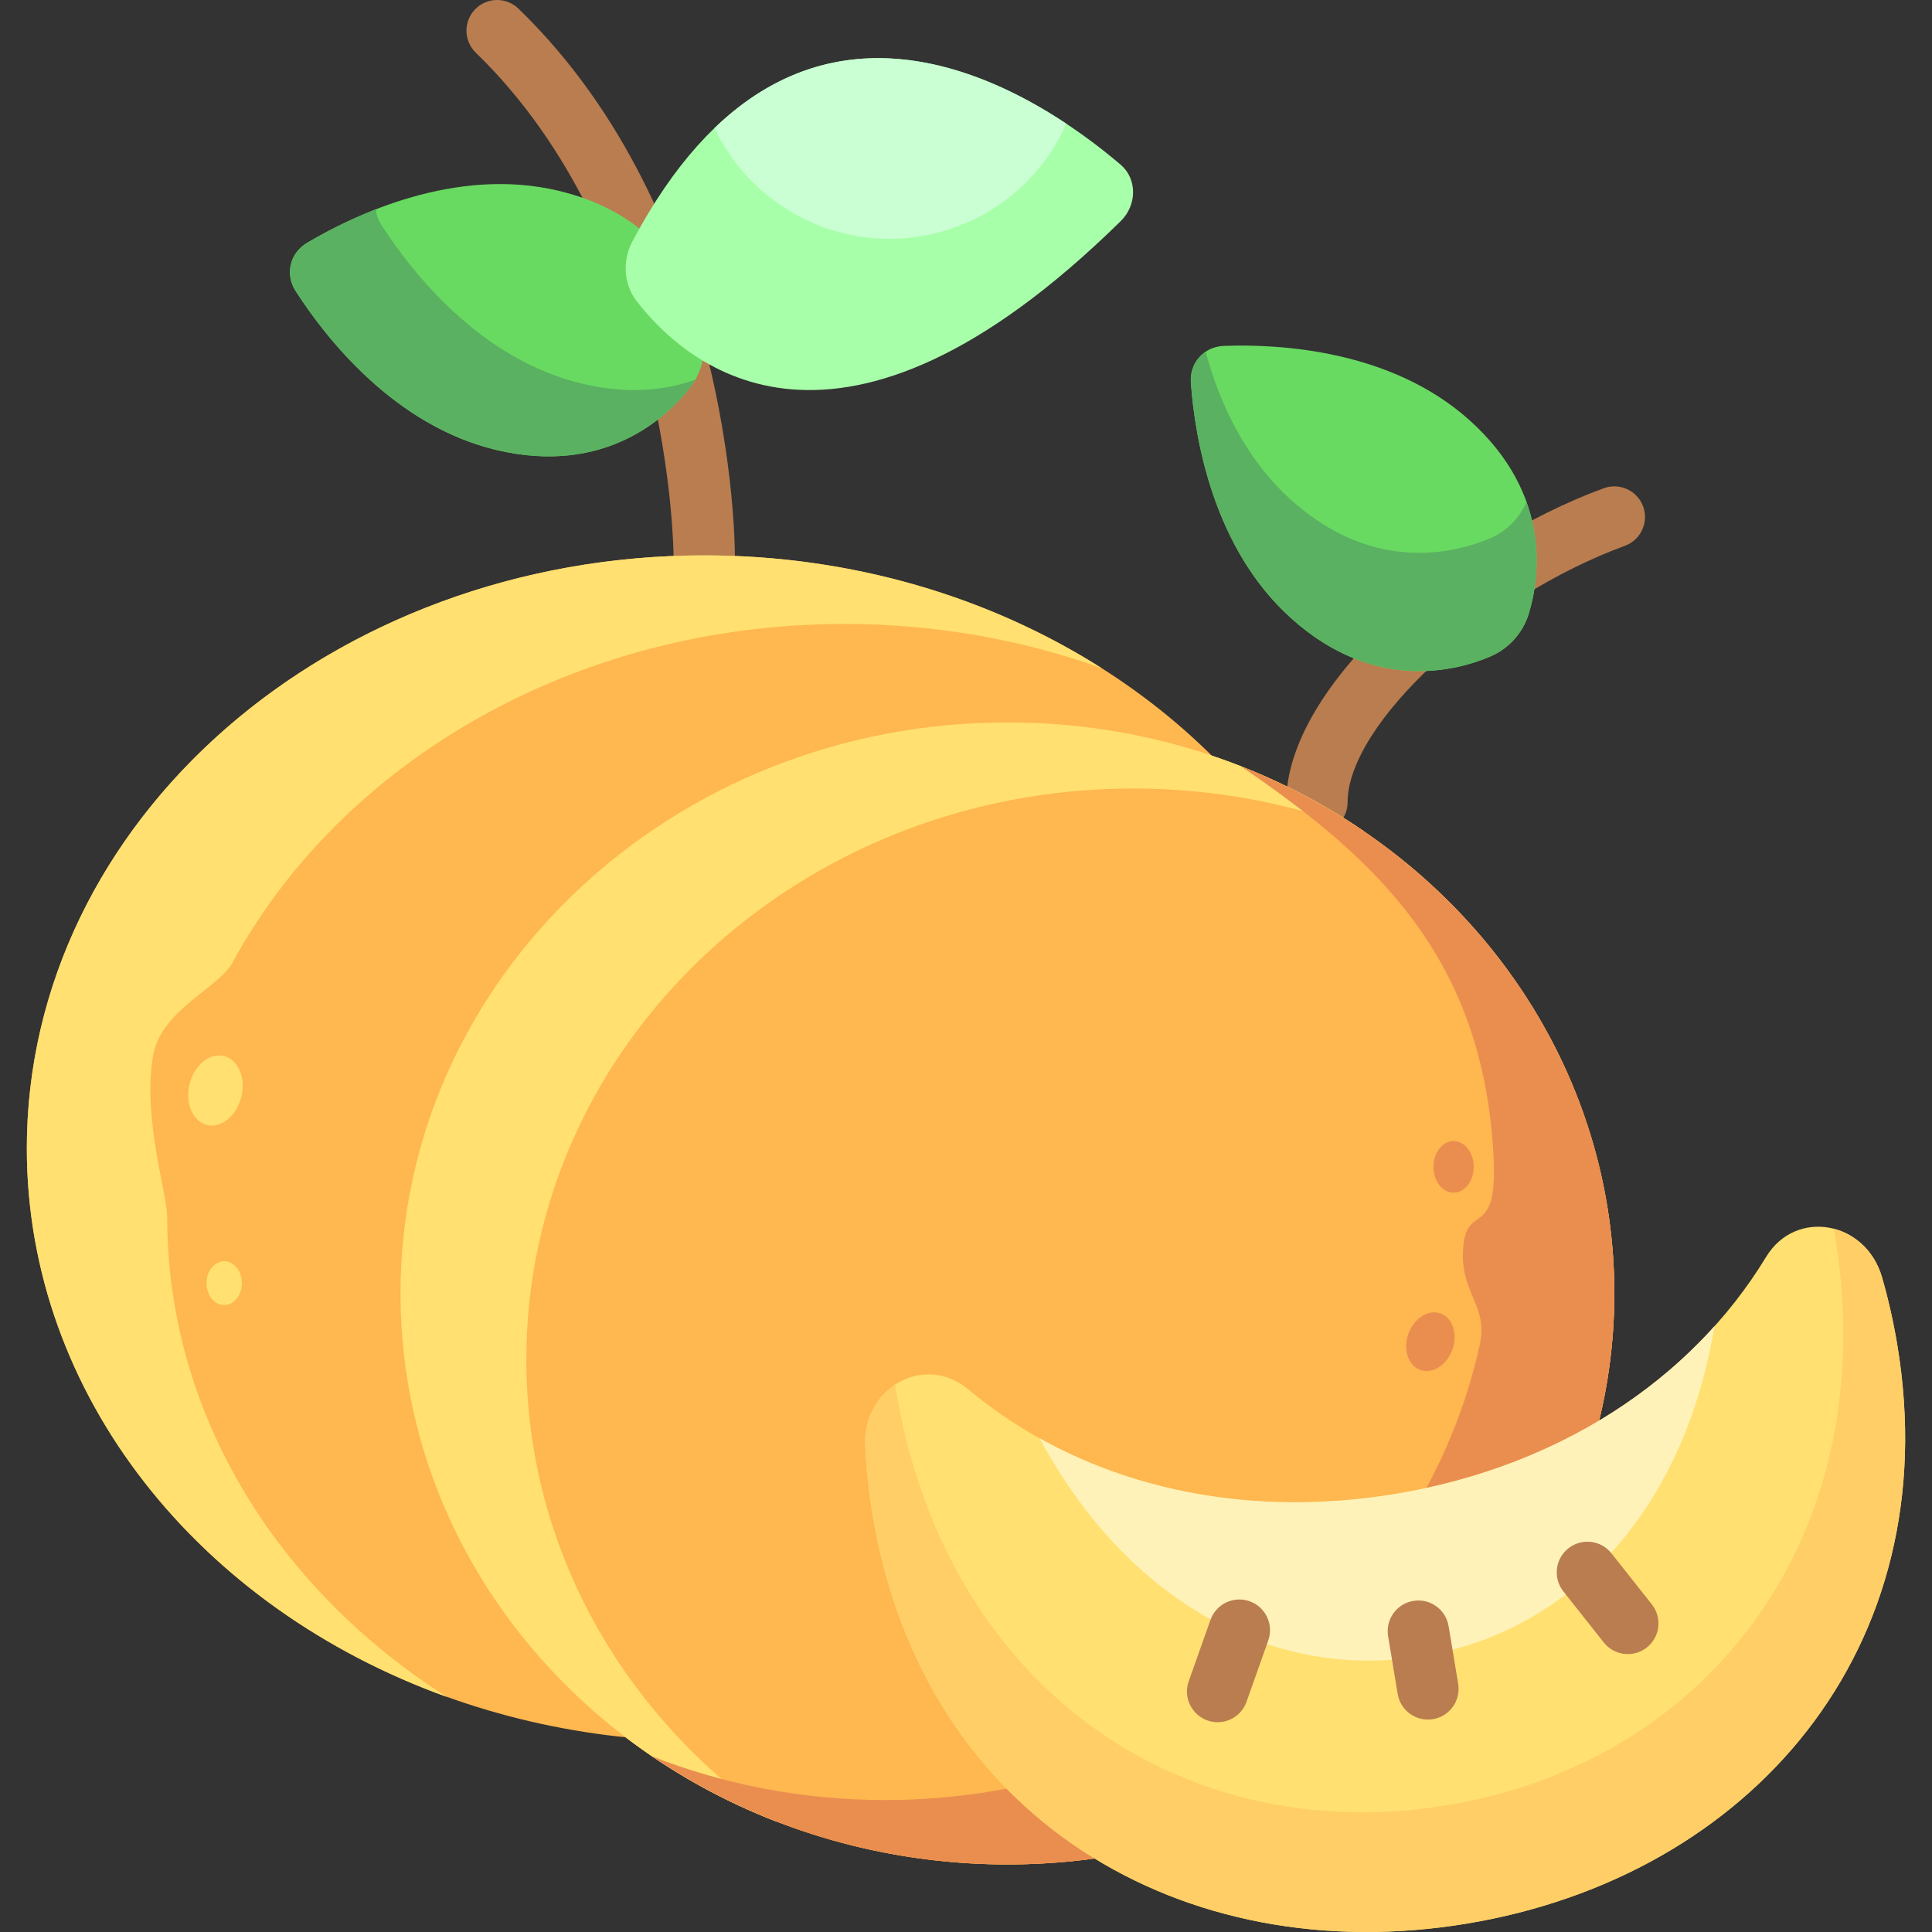 <svg id="Layer_1" enable-background="new 0 0 504 504" height="512" viewBox="0 0 504 504" width="512" xmlns="http://www.w3.org/2000/svg"><rect x="0" y="0" width="504" height="504" fill="#333333" stroke="none"/><path d="m183.708 152.878c-4.416 0-7.994-3.578-8-7.993-.001-.813-.721-81.897-51.588-131.137-3.175-3.073-3.257-8.138-.184-11.313 3.072-3.175 8.138-3.257 11.312-.184 55.819 54.031 56.46 139.034 56.46 142.626 0 4.419-3.582 8.001-8 8.001z" fill="#b97d50"/><path d="m343.549 217.274c-4.418 0-8-3.582-8-8 0-30.407 43.655-67.574 82.835-81.912 4.149-1.518 8.744.614 10.262 4.764 1.519 4.148-.614 8.743-4.763 10.262-36.505 13.359-72.334 46.49-72.334 66.887 0 4.417-3.581 7.999-8 7.999z" fill="#b97d50"/><ellipse cx="183.708" cy="299.563" fill="#ffb750" rx="176.708" ry="154.685"/><ellipse cx="262.815" cy="337.422" fill="#ffb750" rx="158.32" ry="148.955"/><path d="m137.306 354.657c0-82.266 70.882-148.956 158.32-148.956 21.286 0 41.585 3.962 60.125 11.13-26.101-17.837-58.21-28.365-92.937-28.365-87.438 0-158.32 66.689-158.32 148.955 0 62.238 40.577 115.552 98.195 137.827-39.617-27.074-65.383-70.998-65.383-120.591z" fill="#ffe070"/><path d="m80.102 63.356c-4.491 2.661-5.798 8.189-2.975 12.577 7.837 12.183 25.741 35.162 52.452 41.47 28.443 6.717 44.476-8.732 50.319-16.145 3.229-4.096 4.501-9.461 3.447-14.575-1.904-9.242-9.319-30.229-37.762-36.946-26.712-6.307-53.016 6.232-65.481 13.619z" fill="#69da61"/><path d="m166.063 78.526c13.174 17.068 52.86 51.347 126.321-20.869 4.272-4.2 4.279-11.006-.035-14.688-21.544-18.382-84.328-61.167-127.355 19.968-2.714 5.117-2.297 11.229 1.069 15.589z" fill="#a8ffa9"/><path d="m186.4 33.394c10.441 22.137 35.739 33.973 59.942 26.826 14.774-4.363 26.038-14.892 31.839-27.946-22.761-15.107-59.594-29.91-91.781 1.12z" fill="#c9ffd2"/><path d="m319.293 90.232c-5.217.19-9.008 4.419-8.627 9.624 1.058 14.447 5.793 43.19 26.236 61.503 21.768 19.501 43.237 13.599 51.913 9.883 4.795-2.054 8.477-6.157 9.997-11.152 2.747-9.027 6.27-31.005-15.498-50.506-20.443-18.314-49.541-19.879-64.021-19.352z" fill="#69da61"/><path d="m151.919 100.104c-26.711-6.308-44.615-29.288-52.452-41.47-.822-1.278-1.284-2.653-1.429-4.026-7.323 2.85-13.507 6.123-17.937 8.749-4.491 2.661-5.798 8.189-2.975 12.577 7.837 12.183 25.741 35.162 52.452 41.47 28.443 6.717 44.476-8.732 50.319-16.145.547-.694 1.016-1.434 1.448-2.191-7.732 2.761-17.48 3.857-29.426 1.036z" fill="#5ab161"/><path d="m388.815 140.386c-8.676 3.716-30.145 9.618-51.913-9.883-12.221-10.948-18.826-25.622-22.39-38.743-2.552 1.712-4.095 4.691-3.846 8.095 1.058 14.447 5.793 43.19 26.236 61.503 21.768 19.5 43.237 13.599 51.913 9.883 4.795-2.054 8.477-6.157 9.997-11.152 1.757-5.774 3.821-16.851-.61-29.186-1.851 4.424-5.309 7.736-9.387 9.483z" fill="#5ab161"/><path d="m43.622 317.462c0-5.949-6.476-25.9-3.708-41.952 2.106-12.214 16.963-17.455 20.813-24.525 28.403-52.162 89.194-88.209 159.603-88.209 23.758 0 46.415 4.115 67.108 11.558-29.132-18.523-64.97-29.456-103.73-29.456-97.593 0-176.708 69.255-176.708 154.685 0 64.633 45.29 119.997 109.599 143.128-44.218-28.115-72.977-73.729-72.977-125.229z" fill="#ffe070"/><ellipse cx="262.815" cy="337.422" fill="#ffb750" rx="158.32" ry="148.955"/><path d="m137.306 354.657c0-82.266 70.882-148.956 158.32-148.956 21.286 0 41.585 3.962 60.125 11.13-26.101-17.837-58.21-28.365-92.937-28.365-87.438 0-158.32 66.689-158.32 148.955 0 62.238 40.577 115.552 98.195 137.827-39.617-27.074-65.383-70.998-65.383-120.591z" fill="#ffe070"/><path d="m323.646 199.866c35.831 24.39 63.072 50.142 65.951 101.23 1.348 23.926-7.751 11.12-7.971 26.207-.151 10.282 6.536 13.641 4.427 23.337-14.763 67.876-78.596 118.936-155.104 118.936-21.556 0-42.102-4.06-60.831-11.4 26.058 17.738 58.077 28.201 92.698 28.201 87.438 0 158.32-66.69 158.32-148.955 0-61.986-40.246-115.121-97.49-137.556z" fill="#ea8e50"/><ellipse cx="56.129" cy="284.52" fill="#ffe070" rx="9.265" ry="6.949" transform="matrix(.236 -.972 .972 .236 -233.599 271.885)"/><ellipse cx="379.199" cy="304.399" fill="#ea8e50" rx="5.253" ry="6.73"/><ellipse cx="373.104" cy="350.074" fill="#ea8e50" rx="7.831" ry="6.095" transform="matrix(.336 -.942 .942 .336 -81.989 583.845)"/><ellipse cx="58.487" cy="334.73" fill="#ffe070" rx="4.614" ry="5.721"/><path d="m364.059 389.713c-42.051 6.982-82.228-2.857-111.454-27.268-11.419-9.538-27.663-.479-26.902 14.841.295 5.94.935 11.935 1.935 17.959 13.158 79.254 81.216 118.816 155.032 106.56s125.438-71.687 112.279-150.941c-1-6.024-2.332-11.904-3.973-17.621-4.23-14.744-22.53-18.068-30.254-5.352-19.77 32.547-54.612 54.841-96.663 61.822z" fill="#ffe070"/><path d="m490.976 333.244c-1.967-6.858-6.98-11.241-12.555-12.692 13.727 79.007-31.964 138.931-100.879 150.373-69.128 11.477-131.552-30.709-144.059-109.706-4.807 3.175-8.134 8.943-7.78 16.069.295 5.94.935 11.935 1.935 17.959 13.158 79.254 81.216 118.816 155.032 106.56s125.438-71.687 112.279-150.941c-1.001-6.026-2.333-11.905-3.973-17.622z" fill="#ffce66"/><path d="m447.245 345.986c-20.394 22.679-49.469 38.129-83.186 43.727s-66.224.372-92.853-14.5c22.815 42.512 60.829 63.317 99.882 56.833 39.052-6.483 68.304-38.456 76.157-86.06z" fill="#fff2b9"/><g fill="#b97d50"><path d="m372.495 448.583c-3.842 0-7.232-2.775-7.882-6.69l-2.5-15.063c-.724-4.359 2.223-8.479 6.582-9.202 4.356-.731 8.479 2.223 9.202 6.581l2.5 15.063c.808 4.872-2.948 9.311-7.902 9.311z"/><path d="m317.642 449.27c-5.489 0-9.393-5.444-7.541-10.673l5.669-16.01c1.474-4.165 6.046-6.347 10.211-4.87 4.165 1.475 6.346 6.047 4.871 10.212l-5.669 16.01c-1.162 3.281-4.247 5.331-7.541 5.331z"/><path d="m418.372 428.466-10.539-13.318c-2.742-3.465-2.155-8.496 1.309-11.237 3.465-2.74 8.496-2.156 11.238 1.31l10.539 13.318c2.742 3.465 2.155 8.496-1.309 11.237-3.458 2.734-8.491 2.163-11.238-1.31z"/></g></svg>